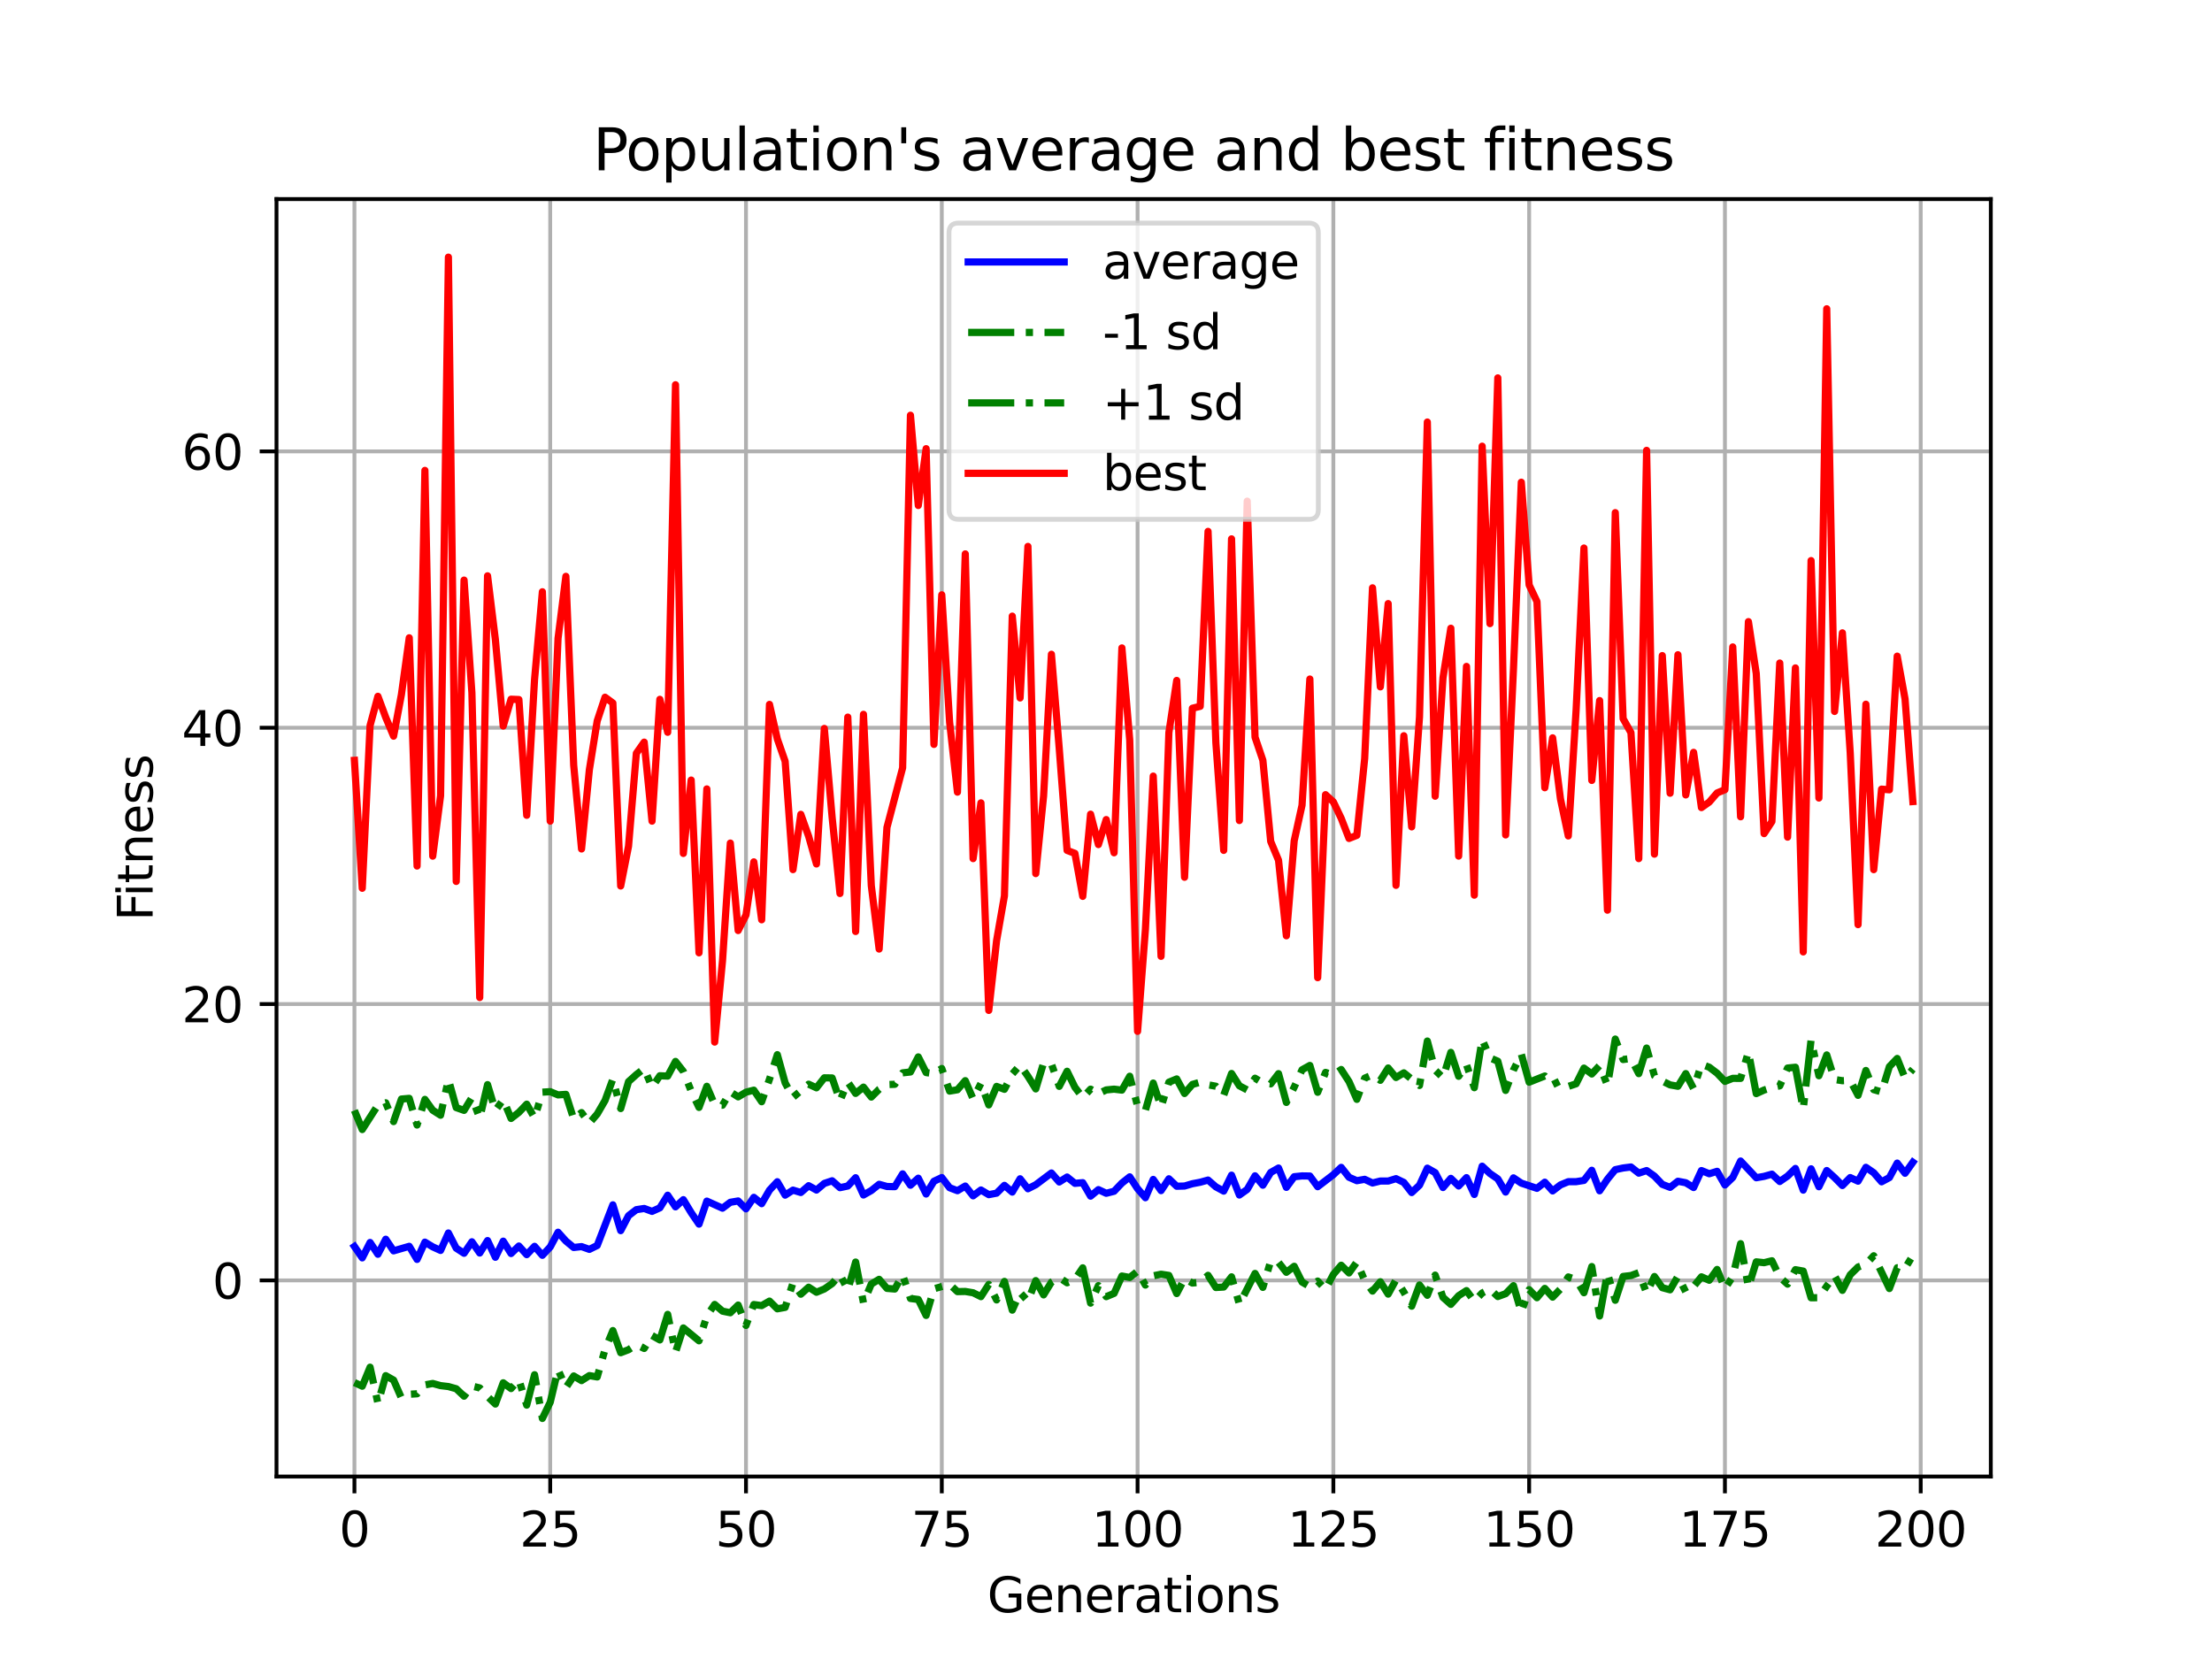 <?xml version="1.0" encoding="utf-8" standalone="no"?>
<!DOCTYPE svg PUBLIC "-//W3C//DTD SVG 1.1//EN"
  "http://www.w3.org/Graphics/SVG/1.1/DTD/svg11.dtd">
<svg xmlns:xlink="http://www.w3.org/1999/xlink" width="460.8pt" height="345.6pt" viewBox="0 0 460.8 345.6" xmlns="http://www.w3.org/2000/svg" version="1.1">
 <defs>
  <style type="text/css">*{stroke-linejoin: round; stroke-linecap: butt}</style>
 </defs>
 <g id="figure_1">
  <g id="patch_1">
   <path d="M 0 345.6 
L 460.8 345.6 
L 460.8 0 
L 0 0 
z
" style="fill: #ffffff"/>
  </g>
  <g id="axes_1">
   <g id="patch_2">
    <path d="M 57.6 307.584 
L 414.72 307.584 
L 414.72 41.472 
L 57.6 41.472 
z
" style="fill: #ffffff"/>
   </g>
   <g id="matplotlib.axis_1">
    <g id="xtick_1">
     <g id="line2d_1">
      <path d="M 73.833 307.584 
L 73.833 41.472 
" clip-path="url(#p4ee2f5a986)" style="fill: none; stroke: #b0b0b0; stroke-width: 0.8; stroke-linecap: square"/>
     </g>
     <g id="line2d_2">
      <defs>
       <path id="mbabb8d715d" d="M 0 0 
L 0 3.5 
" style="stroke: #000000; stroke-width: 0.8"/>
      </defs>
      <g>
       <use xlink:href="#mbabb8d715d" x="73.833" y="307.584" style="stroke: #000000; stroke-width: 0.8"/>
      </g>
     </g>
     <g id="text_1">
      <!-- 0 -->
      <g transform="translate(70.651 322.182)scale(0.1 -0.1)">
       <defs>
        <path id="DejaVuSans-30" d="M 2034 4250 
Q 1547 4250 1301 3770 
Q 1056 3291 1056 2328 
Q 1056 1369 1301 889 
Q 1547 409 2034 409 
Q 2525 409 2770 889 
Q 3016 1369 3016 2328 
Q 3016 3291 2770 3770 
Q 2525 4250 2034 4250 
z
M 2034 4750 
Q 2819 4750 3233 4129 
Q 3647 3509 3647 2328 
Q 3647 1150 3233 529 
Q 2819 -91 2034 -91 
Q 1250 -91 836 529 
Q 422 1150 422 2328 
Q 422 3509 836 4129 
Q 1250 4750 2034 4750 
z
" transform="scale(0.016)"/>
       </defs>
       <use xlink:href="#DejaVuSans-30"/>
      </g>
     </g>
    </g>
    <g id="xtick_2">
     <g id="line2d_3">
      <path d="M 114.618 307.584 
L 114.618 41.472 
" clip-path="url(#p4ee2f5a986)" style="fill: none; stroke: #b0b0b0; stroke-width: 0.8; stroke-linecap: square"/>
     </g>
     <g id="line2d_4">
      <g>
       <use xlink:href="#mbabb8d715d" x="114.618" y="307.584" style="stroke: #000000; stroke-width: 0.8"/>
      </g>
     </g>
     <g id="text_2">
      <!-- 25 -->
      <g transform="translate(108.256 322.182)scale(0.1 -0.1)">
       <defs>
        <path id="DejaVuSans-32" d="M 1228 531 
L 3431 531 
L 3431 0 
L 469 0 
L 469 531 
Q 828 903 1448 1529 
Q 2069 2156 2228 2338 
Q 2531 2678 2651 2914 
Q 2772 3150 2772 3378 
Q 2772 3750 2511 3984 
Q 2250 4219 1831 4219 
Q 1534 4219 1204 4116 
Q 875 4013 500 3803 
L 500 4441 
Q 881 4594 1212 4672 
Q 1544 4750 1819 4750 
Q 2544 4750 2975 4387 
Q 3406 4025 3406 3419 
Q 3406 3131 3298 2873 
Q 3191 2616 2906 2266 
Q 2828 2175 2409 1742 
Q 1991 1309 1228 531 
z
" transform="scale(0.016)"/>
        <path id="DejaVuSans-35" d="M 691 4666 
L 3169 4666 
L 3169 4134 
L 1269 4134 
L 1269 2991 
Q 1406 3038 1543 3061 
Q 1681 3084 1819 3084 
Q 2600 3084 3056 2656 
Q 3513 2228 3513 1497 
Q 3513 744 3044 326 
Q 2575 -91 1722 -91 
Q 1428 -91 1123 -41 
Q 819 9 494 109 
L 494 744 
Q 775 591 1075 516 
Q 1375 441 1709 441 
Q 2250 441 2565 725 
Q 2881 1009 2881 1497 
Q 2881 1984 2565 2268 
Q 2250 2553 1709 2553 
Q 1456 2553 1204 2497 
Q 953 2441 691 2322 
L 691 4666 
z
" transform="scale(0.016)"/>
       </defs>
       <use xlink:href="#DejaVuSans-32"/>
       <use xlink:href="#DejaVuSans-35" x="63.623"/>
      </g>
     </g>
    </g>
    <g id="xtick_3">
     <g id="line2d_5">
      <path d="M 155.404 307.584 
L 155.404 41.472 
" clip-path="url(#p4ee2f5a986)" style="fill: none; stroke: #b0b0b0; stroke-width: 0.8; stroke-linecap: square"/>
     </g>
     <g id="line2d_6">
      <g>
       <use xlink:href="#mbabb8d715d" x="155.404" y="307.584" style="stroke: #000000; stroke-width: 0.8"/>
      </g>
     </g>
     <g id="text_3">
      <!-- 50 -->
      <g transform="translate(149.042 322.182)scale(0.1 -0.1)">
       <use xlink:href="#DejaVuSans-35"/>
       <use xlink:href="#DejaVuSans-30" x="63.623"/>
      </g>
     </g>
    </g>
    <g id="xtick_4">
     <g id="line2d_7">
      <path d="M 196.19 307.584 
L 196.19 41.472 
" clip-path="url(#p4ee2f5a986)" style="fill: none; stroke: #b0b0b0; stroke-width: 0.8; stroke-linecap: square"/>
     </g>
     <g id="line2d_8">
      <g>
       <use xlink:href="#mbabb8d715d" x="196.19" y="307.584" style="stroke: #000000; stroke-width: 0.8"/>
      </g>
     </g>
     <g id="text_4">
      <!-- 75 -->
      <g transform="translate(189.827 322.182)scale(0.1 -0.1)">
       <defs>
        <path id="DejaVuSans-37" d="M 525 4666 
L 3525 4666 
L 3525 4397 
L 1831 0 
L 1172 0 
L 2766 4134 
L 525 4134 
L 525 4666 
z
" transform="scale(0.016)"/>
       </defs>
       <use xlink:href="#DejaVuSans-37"/>
       <use xlink:href="#DejaVuSans-35" x="63.623"/>
      </g>
     </g>
    </g>
    <g id="xtick_5">
     <g id="line2d_9">
      <path d="M 236.976 307.584 
L 236.976 41.472 
" clip-path="url(#p4ee2f5a986)" style="fill: none; stroke: #b0b0b0; stroke-width: 0.8; stroke-linecap: square"/>
     </g>
     <g id="line2d_10">
      <g>
       <use xlink:href="#mbabb8d715d" x="236.976" y="307.584" style="stroke: #000000; stroke-width: 0.8"/>
      </g>
     </g>
     <g id="text_5">
      <!-- 100 -->
      <g transform="translate(227.432 322.182)scale(0.1 -0.1)">
       <defs>
        <path id="DejaVuSans-31" d="M 794 531 
L 1825 531 
L 1825 4091 
L 703 3866 
L 703 4441 
L 1819 4666 
L 2450 4666 
L 2450 531 
L 3481 531 
L 3481 0 
L 794 0 
L 794 531 
z
" transform="scale(0.016)"/>
       </defs>
       <use xlink:href="#DejaVuSans-31"/>
       <use xlink:href="#DejaVuSans-30" x="63.623"/>
       <use xlink:href="#DejaVuSans-30" x="127.246"/>
      </g>
     </g>
    </g>
    <g id="xtick_6">
     <g id="line2d_11">
      <path d="M 277.761 307.584 
L 277.761 41.472 
" clip-path="url(#p4ee2f5a986)" style="fill: none; stroke: #b0b0b0; stroke-width: 0.8; stroke-linecap: square"/>
     </g>
     <g id="line2d_12">
      <g>
       <use xlink:href="#mbabb8d715d" x="277.761" y="307.584" style="stroke: #000000; stroke-width: 0.8"/>
      </g>
     </g>
     <g id="text_6">
      <!-- 125 -->
      <g transform="translate(268.218 322.182)scale(0.1 -0.1)">
       <use xlink:href="#DejaVuSans-31"/>
       <use xlink:href="#DejaVuSans-32" x="63.623"/>
       <use xlink:href="#DejaVuSans-35" x="127.246"/>
      </g>
     </g>
    </g>
    <g id="xtick_7">
     <g id="line2d_13">
      <path d="M 318.547 307.584 
L 318.547 41.472 
" clip-path="url(#p4ee2f5a986)" style="fill: none; stroke: #b0b0b0; stroke-width: 0.8; stroke-linecap: square"/>
     </g>
     <g id="line2d_14">
      <g>
       <use xlink:href="#mbabb8d715d" x="318.547" y="307.584" style="stroke: #000000; stroke-width: 0.8"/>
      </g>
     </g>
     <g id="text_7">
      <!-- 150 -->
      <g transform="translate(309.003 322.182)scale(0.1 -0.1)">
       <use xlink:href="#DejaVuSans-31"/>
       <use xlink:href="#DejaVuSans-35" x="63.623"/>
       <use xlink:href="#DejaVuSans-30" x="127.246"/>
      </g>
     </g>
    </g>
    <g id="xtick_8">
     <g id="line2d_15">
      <path d="M 359.333 307.584 
L 359.333 41.472 
" clip-path="url(#p4ee2f5a986)" style="fill: none; stroke: #b0b0b0; stroke-width: 0.8; stroke-linecap: square"/>
     </g>
     <g id="line2d_16">
      <g>
       <use xlink:href="#mbabb8d715d" x="359.333" y="307.584" style="stroke: #000000; stroke-width: 0.8"/>
      </g>
     </g>
     <g id="text_8">
      <!-- 175 -->
      <g transform="translate(349.789 322.182)scale(0.1 -0.1)">
       <use xlink:href="#DejaVuSans-31"/>
       <use xlink:href="#DejaVuSans-37" x="63.623"/>
       <use xlink:href="#DejaVuSans-35" x="127.246"/>
      </g>
     </g>
    </g>
    <g id="xtick_9">
     <g id="line2d_17">
      <path d="M 400.119 307.584 
L 400.119 41.472 
" clip-path="url(#p4ee2f5a986)" style="fill: none; stroke: #b0b0b0; stroke-width: 0.8; stroke-linecap: square"/>
     </g>
     <g id="line2d_18">
      <g>
       <use xlink:href="#mbabb8d715d" x="400.119" y="307.584" style="stroke: #000000; stroke-width: 0.8"/>
      </g>
     </g>
     <g id="text_9">
      <!-- 200 -->
      <g transform="translate(390.575 322.182)scale(0.1 -0.1)">
       <use xlink:href="#DejaVuSans-32"/>
       <use xlink:href="#DejaVuSans-30" x="63.623"/>
       <use xlink:href="#DejaVuSans-30" x="127.246"/>
      </g>
     </g>
    </g>
    <g id="text_10">
     <!-- Generations -->
     <g transform="translate(205.662 335.861)scale(0.1 -0.1)">
      <defs>
       <path id="DejaVuSans-47" d="M 3809 666 
L 3809 1919 
L 2778 1919 
L 2778 2438 
L 4434 2438 
L 4434 434 
Q 4069 175 3628 42 
Q 3188 -91 2688 -91 
Q 1594 -91 976 548 
Q 359 1188 359 2328 
Q 359 3472 976 4111 
Q 1594 4750 2688 4750 
Q 3144 4750 3555 4637 
Q 3966 4525 4313 4306 
L 4313 3634 
Q 3963 3931 3569 4081 
Q 3175 4231 2741 4231 
Q 1884 4231 1454 3753 
Q 1025 3275 1025 2328 
Q 1025 1384 1454 906 
Q 1884 428 2741 428 
Q 3075 428 3337 486 
Q 3600 544 3809 666 
z
" transform="scale(0.016)"/>
       <path id="DejaVuSans-65" d="M 3597 1894 
L 3597 1613 
L 953 1613 
Q 991 1019 1311 708 
Q 1631 397 2203 397 
Q 2534 397 2845 478 
Q 3156 559 3463 722 
L 3463 178 
Q 3153 47 2828 -22 
Q 2503 -91 2169 -91 
Q 1331 -91 842 396 
Q 353 884 353 1716 
Q 353 2575 817 3079 
Q 1281 3584 2069 3584 
Q 2775 3584 3186 3129 
Q 3597 2675 3597 1894 
z
M 3022 2063 
Q 3016 2534 2758 2815 
Q 2500 3097 2075 3097 
Q 1594 3097 1305 2825 
Q 1016 2553 972 2059 
L 3022 2063 
z
" transform="scale(0.016)"/>
       <path id="DejaVuSans-6e" d="M 3513 2113 
L 3513 0 
L 2938 0 
L 2938 2094 
Q 2938 2591 2744 2837 
Q 2550 3084 2163 3084 
Q 1697 3084 1428 2787 
Q 1159 2491 1159 1978 
L 1159 0 
L 581 0 
L 581 3500 
L 1159 3500 
L 1159 2956 
Q 1366 3272 1645 3428 
Q 1925 3584 2291 3584 
Q 2894 3584 3203 3211 
Q 3513 2838 3513 2113 
z
" transform="scale(0.016)"/>
       <path id="DejaVuSans-72" d="M 2631 2963 
Q 2534 3019 2420 3045 
Q 2306 3072 2169 3072 
Q 1681 3072 1420 2755 
Q 1159 2438 1159 1844 
L 1159 0 
L 581 0 
L 581 3500 
L 1159 3500 
L 1159 2956 
Q 1341 3275 1631 3429 
Q 1922 3584 2338 3584 
Q 2397 3584 2469 3576 
Q 2541 3569 2628 3553 
L 2631 2963 
z
" transform="scale(0.016)"/>
       <path id="DejaVuSans-61" d="M 2194 1759 
Q 1497 1759 1228 1600 
Q 959 1441 959 1056 
Q 959 750 1161 570 
Q 1363 391 1709 391 
Q 2188 391 2477 730 
Q 2766 1069 2766 1631 
L 2766 1759 
L 2194 1759 
z
M 3341 1997 
L 3341 0 
L 2766 0 
L 2766 531 
Q 2569 213 2275 61 
Q 1981 -91 1556 -91 
Q 1019 -91 701 211 
Q 384 513 384 1019 
Q 384 1609 779 1909 
Q 1175 2209 1959 2209 
L 2766 2209 
L 2766 2266 
Q 2766 2663 2505 2880 
Q 2244 3097 1772 3097 
Q 1472 3097 1187 3025 
Q 903 2953 641 2809 
L 641 3341 
Q 956 3463 1253 3523 
Q 1550 3584 1831 3584 
Q 2591 3584 2966 3190 
Q 3341 2797 3341 1997 
z
" transform="scale(0.016)"/>
       <path id="DejaVuSans-74" d="M 1172 4494 
L 1172 3500 
L 2356 3500 
L 2356 3053 
L 1172 3053 
L 1172 1153 
Q 1172 725 1289 603 
Q 1406 481 1766 481 
L 2356 481 
L 2356 0 
L 1766 0 
Q 1100 0 847 248 
Q 594 497 594 1153 
L 594 3053 
L 172 3053 
L 172 3500 
L 594 3500 
L 594 4494 
L 1172 4494 
z
" transform="scale(0.016)"/>
       <path id="DejaVuSans-69" d="M 603 3500 
L 1178 3500 
L 1178 0 
L 603 0 
L 603 3500 
z
M 603 4863 
L 1178 4863 
L 1178 4134 
L 603 4134 
L 603 4863 
z
" transform="scale(0.016)"/>
       <path id="DejaVuSans-6f" d="M 1959 3097 
Q 1497 3097 1228 2736 
Q 959 2375 959 1747 
Q 959 1119 1226 758 
Q 1494 397 1959 397 
Q 2419 397 2687 759 
Q 2956 1122 2956 1747 
Q 2956 2369 2687 2733 
Q 2419 3097 1959 3097 
z
M 1959 3584 
Q 2709 3584 3137 3096 
Q 3566 2609 3566 1747 
Q 3566 888 3137 398 
Q 2709 -91 1959 -91 
Q 1206 -91 779 398 
Q 353 888 353 1747 
Q 353 2609 779 3096 
Q 1206 3584 1959 3584 
z
" transform="scale(0.016)"/>
       <path id="DejaVuSans-73" d="M 2834 3397 
L 2834 2853 
Q 2591 2978 2328 3040 
Q 2066 3103 1784 3103 
Q 1356 3103 1142 2972 
Q 928 2841 928 2578 
Q 928 2378 1081 2264 
Q 1234 2150 1697 2047 
L 1894 2003 
Q 2506 1872 2764 1633 
Q 3022 1394 3022 966 
Q 3022 478 2636 193 
Q 2250 -91 1575 -91 
Q 1294 -91 989 -36 
Q 684 19 347 128 
L 347 722 
Q 666 556 975 473 
Q 1284 391 1588 391 
Q 1994 391 2212 530 
Q 2431 669 2431 922 
Q 2431 1156 2273 1281 
Q 2116 1406 1581 1522 
L 1381 1569 
Q 847 1681 609 1914 
Q 372 2147 372 2553 
Q 372 3047 722 3315 
Q 1072 3584 1716 3584 
Q 2034 3584 2315 3537 
Q 2597 3491 2834 3397 
z
" transform="scale(0.016)"/>
      </defs>
      <use xlink:href="#DejaVuSans-47"/>
      <use xlink:href="#DejaVuSans-65" x="77.49"/>
      <use xlink:href="#DejaVuSans-6e" x="139.014"/>
      <use xlink:href="#DejaVuSans-65" x="202.393"/>
      <use xlink:href="#DejaVuSans-72" x="263.916"/>
      <use xlink:href="#DejaVuSans-61" x="305.029"/>
      <use xlink:href="#DejaVuSans-74" x="366.309"/>
      <use xlink:href="#DejaVuSans-69" x="405.518"/>
      <use xlink:href="#DejaVuSans-6f" x="433.301"/>
      <use xlink:href="#DejaVuSans-6e" x="494.482"/>
      <use xlink:href="#DejaVuSans-73" x="557.861"/>
     </g>
    </g>
   </g>
   <g id="matplotlib.axis_2">
    <g id="ytick_1">
     <g id="line2d_19">
      <path d="M 57.6 266.726 
L 414.72 266.726 
" clip-path="url(#p4ee2f5a986)" style="fill: none; stroke: #b0b0b0; stroke-width: 0.8; stroke-linecap: square"/>
     </g>
     <g id="line2d_20">
      <defs>
       <path id="m784b44cdf5" d="M 0 0 
L -3.5 0 
" style="stroke: #000000; stroke-width: 0.8"/>
      </defs>
      <g>
       <use xlink:href="#m784b44cdf5" x="57.6" y="266.726" style="stroke: #000000; stroke-width: 0.8"/>
      </g>
     </g>
     <g id="text_11">
      <!-- 0 -->
      <g transform="translate(44.237 270.525)scale(0.1 -0.1)">
       <use xlink:href="#DejaVuSans-30"/>
      </g>
     </g>
    </g>
    <g id="ytick_2">
     <g id="line2d_21">
      <path d="M 57.6 209.164 
L 414.72 209.164 
" clip-path="url(#p4ee2f5a986)" style="fill: none; stroke: #b0b0b0; stroke-width: 0.8; stroke-linecap: square"/>
     </g>
     <g id="line2d_22">
      <g>
       <use xlink:href="#m784b44cdf5" x="57.6" y="209.164" style="stroke: #000000; stroke-width: 0.8"/>
      </g>
     </g>
     <g id="text_12">
      <!-- 20 -->
      <g transform="translate(37.875 212.963)scale(0.1 -0.1)">
       <use xlink:href="#DejaVuSans-32"/>
       <use xlink:href="#DejaVuSans-30" x="63.623"/>
      </g>
     </g>
    </g>
    <g id="ytick_3">
     <g id="line2d_23">
      <path d="M 57.6 151.601 
L 414.72 151.601 
" clip-path="url(#p4ee2f5a986)" style="fill: none; stroke: #b0b0b0; stroke-width: 0.8; stroke-linecap: square"/>
     </g>
     <g id="line2d_24">
      <g>
       <use xlink:href="#m784b44cdf5" x="57.6" y="151.601" style="stroke: #000000; stroke-width: 0.8"/>
      </g>
     </g>
     <g id="text_13">
      <!-- 40 -->
      <g transform="translate(37.875 155.4)scale(0.1 -0.1)">
       <defs>
        <path id="DejaVuSans-34" d="M 2419 4116 
L 825 1625 
L 2419 1625 
L 2419 4116 
z
M 2253 4666 
L 3047 4666 
L 3047 1625 
L 3713 1625 
L 3713 1100 
L 3047 1100 
L 3047 0 
L 2419 0 
L 2419 1100 
L 313 1100 
L 313 1709 
L 2253 4666 
z
" transform="scale(0.016)"/>
       </defs>
       <use xlink:href="#DejaVuSans-34"/>
       <use xlink:href="#DejaVuSans-30" x="63.623"/>
      </g>
     </g>
    </g>
    <g id="ytick_4">
     <g id="line2d_25">
      <path d="M 57.6 94.038 
L 414.72 94.038 
" clip-path="url(#p4ee2f5a986)" style="fill: none; stroke: #b0b0b0; stroke-width: 0.8; stroke-linecap: square"/>
     </g>
     <g id="line2d_26">
      <g>
       <use xlink:href="#m784b44cdf5" x="57.6" y="94.038" style="stroke: #000000; stroke-width: 0.8"/>
      </g>
     </g>
     <g id="text_14">
      <!-- 60 -->
      <g transform="translate(37.875 97.837)scale(0.1 -0.1)">
       <defs>
        <path id="DejaVuSans-36" d="M 2113 2584 
Q 1688 2584 1439 2293 
Q 1191 2003 1191 1497 
Q 1191 994 1439 701 
Q 1688 409 2113 409 
Q 2538 409 2786 701 
Q 3034 994 3034 1497 
Q 3034 2003 2786 2293 
Q 2538 2584 2113 2584 
z
M 3366 4563 
L 3366 3988 
Q 3128 4100 2886 4159 
Q 2644 4219 2406 4219 
Q 1781 4219 1451 3797 
Q 1122 3375 1075 2522 
Q 1259 2794 1537 2939 
Q 1816 3084 2150 3084 
Q 2853 3084 3261 2657 
Q 3669 2231 3669 1497 
Q 3669 778 3244 343 
Q 2819 -91 2113 -91 
Q 1303 -91 875 529 
Q 447 1150 447 2328 
Q 447 3434 972 4092 
Q 1497 4750 2381 4750 
Q 2619 4750 2861 4703 
Q 3103 4656 3366 4563 
z
" transform="scale(0.016)"/>
       </defs>
       <use xlink:href="#DejaVuSans-36"/>
       <use xlink:href="#DejaVuSans-30" x="63.623"/>
      </g>
     </g>
    </g>
    <g id="text_15">
     <!-- Fitness -->
     <g transform="translate(31.795 191.845)rotate(-90)scale(0.1 -0.1)">
      <defs>
       <path id="DejaVuSans-46" d="M 628 4666 
L 3309 4666 
L 3309 4134 
L 1259 4134 
L 1259 2759 
L 3109 2759 
L 3109 2228 
L 1259 2228 
L 1259 0 
L 628 0 
L 628 4666 
z
" transform="scale(0.016)"/>
      </defs>
      <use xlink:href="#DejaVuSans-46"/>
      <use xlink:href="#DejaVuSans-69" x="50.27"/>
      <use xlink:href="#DejaVuSans-74" x="78.053"/>
      <use xlink:href="#DejaVuSans-6e" x="117.262"/>
      <use xlink:href="#DejaVuSans-65" x="180.641"/>
      <use xlink:href="#DejaVuSans-73" x="242.164"/>
      <use xlink:href="#DejaVuSans-73" x="294.264"/>
     </g>
    </g>
   </g>
   <g id="line2d_27">
    <path d="M 73.833 259.666 
L 75.464 262.038 
L 77.096 258.832 
L 78.727 261.283 
L 80.358 258.153 
L 81.99 260.572 
L 85.253 259.63 
L 86.884 262.357 
L 88.516 258.762 
L 90.147 259.743 
L 91.778 260.487 
L 93.41 256.852 
L 95.041 260.019 
L 96.673 261.08 
L 98.304 258.687 
L 99.936 261.027 
L 101.567 258.437 
L 103.198 261.912 
L 104.83 258.557 
L 106.461 261.13 
L 108.093 259.568 
L 109.724 261.365 
L 111.356 259.634 
L 112.987 261.502 
L 114.618 259.768 
L 116.25 256.699 
L 117.881 258.525 
L 119.513 259.875 
L 121.144 259.69 
L 122.776 260.267 
L 124.407 259.46 
L 127.67 250.991 
L 129.301 256.363 
L 130.933 253.25 
L 132.564 251.995 
L 134.196 251.746 
L 135.827 252.351 
L 137.458 251.616 
L 139.09 248.988 
L 140.721 251.406 
L 142.353 249.914 
L 143.984 252.615 
L 145.616 255.006 
L 147.247 250.214 
L 150.51 251.686 
L 152.141 250.46 
L 153.773 250.18 
L 155.404 251.82 
L 157.036 249.429 
L 158.667 250.747 
L 160.299 247.928 
L 161.93 246.178 
L 163.561 248.969 
L 165.193 247.924 
L 166.824 248.42 
L 168.456 247.003 
L 170.087 247.908 
L 171.719 246.526 
L 173.35 245.977 
L 174.981 247.416 
L 176.613 247.066 
L 178.244 245.343 
L 179.876 248.938 
L 181.507 248.013 
L 183.139 246.711 
L 184.77 247.167 
L 186.401 247.206 
L 188.033 244.536 
L 189.664 246.905 
L 191.296 245.439 
L 192.927 248.732 
L 194.559 246.075 
L 196.19 245.306 
L 197.821 247.423 
L 199.453 248.041 
L 201.084 247.078 
L 202.716 249.115 
L 204.347 247.899 
L 205.979 248.869 
L 207.61 248.559 
L 209.241 246.933 
L 210.873 248.331 
L 212.504 245.563 
L 214.136 247.639 
L 215.767 246.808 
L 219.03 244.357 
L 220.661 246.227 
L 222.293 245.196 
L 223.924 246.512 
L 225.556 246.373 
L 227.187 249.178 
L 228.819 247.822 
L 230.45 248.583 
L 232.081 248.165 
L 233.713 246.455 
L 235.344 245.159 
L 236.976 247.623 
L 238.607 249.506 
L 240.239 245.7 
L 241.87 248.026 
L 243.501 245.565 
L 245.133 247.116 
L 246.764 247.072 
L 248.396 246.593 
L 250.027 246.282 
L 251.659 245.827 
L 253.29 247.245 
L 254.921 248.129 
L 256.553 244.808 
L 258.184 248.944 
L 259.816 247.781 
L 261.447 244.945 
L 263.079 246.899 
L 264.71 244.248 
L 266.341 243.321 
L 267.973 247.351 
L 269.604 245.131 
L 271.236 244.964 
L 272.867 244.989 
L 274.499 247.208 
L 277.761 244.711 
L 279.393 243.183 
L 281.024 245.246 
L 282.656 245.959 
L 284.287 245.673 
L 285.919 246.435 
L 287.55 246.031 
L 289.181 246.034 
L 290.813 245.535 
L 292.444 246.323 
L 294.076 248.429 
L 295.707 246.9 
L 297.339 243.349 
L 298.97 244.282 
L 300.601 247.384 
L 302.233 245.479 
L 303.864 247.06 
L 305.496 245.322 
L 307.127 248.828 
L 308.759 242.938 
L 310.39 244.465 
L 312.021 245.582 
L 313.653 248.327 
L 315.284 245.37 
L 316.916 246.468 
L 320.179 247.552 
L 321.81 246.272 
L 323.441 248.09 
L 325.073 246.841 
L 326.704 246.165 
L 328.336 246.163 
L 329.967 245.902 
L 331.599 243.79 
L 333.23 248.06 
L 334.862 245.652 
L 336.493 243.661 
L 338.124 243.314 
L 339.756 243.106 
L 341.387 244.389 
L 343.019 243.846 
L 344.65 245.011 
L 346.282 246.724 
L 347.913 247.346 
L 349.544 246.078 
L 351.176 246.387 
L 352.807 247.386 
L 354.439 243.848 
L 356.07 244.512 
L 357.702 244.008 
L 359.333 246.855 
L 360.964 245.282 
L 362.596 241.865 
L 365.859 245.344 
L 367.49 245.056 
L 369.122 244.597 
L 370.753 246.13 
L 372.384 245 
L 374.016 243.411 
L 375.647 247.922 
L 377.279 243.487 
L 378.91 247.216 
L 380.542 243.844 
L 382.173 245.312 
L 383.804 246.967 
L 385.436 245.309 
L 387.067 246.061 
L 388.699 243.175 
L 390.33 244.299 
L 391.962 246.189 
L 393.593 245.313 
L 395.224 242.296 
L 396.856 244.415 
L 398.487 242.117 
L 398.487 242.117 
" clip-path="url(#p4ee2f5a986)" style="fill: none; stroke: #0000ff; stroke-width: 1.5; stroke-linecap: square"/>
   </g>
   <g id="line2d_28">
    <path d="M 73.833 288.009 
L 75.464 288.775 
L 77.096 284.812 
L 78.727 292.351 
L 80.358 286.573 
L 81.99 287.498 
L 83.621 291.217 
L 85.253 290.451 
L 86.884 290.351 
L 88.516 288.501 
L 90.147 288.202 
L 91.778 288.651 
L 93.41 288.844 
L 95.041 289.302 
L 96.673 290.851 
L 98.304 288.736 
L 99.936 289.129 
L 101.567 290.927 
L 103.198 292.488 
L 104.83 288.061 
L 106.461 289.264 
L 108.093 287.412 
L 109.724 292.71 
L 111.356 286.379 
L 112.987 295.488 
L 114.618 292.12 
L 116.25 285.31 
L 117.881 289.077 
L 119.513 286.638 
L 121.144 287.608 
L 122.776 286.559 
L 124.407 286.845 
L 126.038 281.121 
L 127.67 277.181 
L 129.301 281.794 
L 130.933 281.173 
L 132.564 280.135 
L 134.196 280.907 
L 135.827 278.21 
L 137.458 279.133 
L 139.09 273.807 
L 140.721 281.699 
L 142.353 276.635 
L 145.616 279.315 
L 147.247 274.134 
L 148.879 271.736 
L 150.51 273.136 
L 152.141 273.469 
L 153.773 271.863 
L 155.404 276.116 
L 157.036 271.758 
L 158.667 271.983 
L 160.299 271.042 
L 161.93 272.649 
L 163.561 272.355 
L 165.193 267.252 
L 166.824 269.606 
L 168.456 268.147 
L 170.087 269.201 
L 171.719 268.522 
L 173.35 267.397 
L 174.981 265.522 
L 176.613 268.716 
L 178.244 262.906 
L 179.876 271.41 
L 181.507 267.485 
L 183.139 266.505 
L 184.77 268.394 
L 186.401 268.529 
L 188.033 265.579 
L 189.664 270.497 
L 191.296 270.706 
L 192.927 274.029 
L 194.559 268.477 
L 197.821 267.549 
L 199.453 269.068 
L 201.084 269.035 
L 202.716 269.307 
L 204.347 270.114 
L 205.979 267.567 
L 207.61 270.8 
L 209.241 266.942 
L 210.873 272.926 
L 212.504 269.249 
L 214.136 271.067 
L 215.767 266.775 
L 217.399 269.748 
L 219.03 267.091 
L 220.661 266.147 
L 222.293 267.228 
L 223.924 266.532 
L 225.556 264.111 
L 227.187 271.465 
L 228.819 267.819 
L 230.45 270.115 
L 232.081 269.44 
L 233.713 265.818 
L 235.344 266.119 
L 236.976 264.82 
L 238.607 267.703 
L 240.239 265.779 
L 241.87 265.443 
L 243.501 265.69 
L 245.133 269.471 
L 246.764 266.346 
L 248.396 267.279 
L 250.027 267.124 
L 251.659 265.673 
L 253.29 268.21 
L 254.921 268.115 
L 256.553 265.988 
L 258.184 271.698 
L 261.447 265.278 
L 263.079 268.187 
L 264.71 262.702 
L 266.341 262.981 
L 267.973 265.045 
L 269.604 263.789 
L 271.236 267.069 
L 272.867 268.027 
L 274.499 266.873 
L 276.13 268.627 
L 277.761 265.476 
L 279.393 263.57 
L 281.024 265.179 
L 282.656 262.9 
L 284.287 266.744 
L 285.919 268.956 
L 287.55 267.011 
L 289.181 269.588 
L 290.813 266.607 
L 292.444 269.152 
L 294.076 272.101 
L 295.707 267.678 
L 297.339 269.832 
L 298.97 265.628 
L 300.601 270.267 
L 302.233 271.726 
L 303.864 269.911 
L 305.496 268.855 
L 307.127 271.067 
L 308.759 269.358 
L 310.39 268.555 
L 312.021 270.093 
L 313.653 269.5 
L 315.284 267.828 
L 316.916 273.347 
L 318.547 268.656 
L 320.179 270.34 
L 321.81 268.397 
L 323.441 270.219 
L 325.073 268.527 
L 326.704 266.008 
L 328.336 266.553 
L 329.967 269.298 
L 331.599 263.849 
L 333.23 274.148 
L 334.862 265.202 
L 336.493 270.868 
L 338.124 265.908 
L 339.756 265.718 
L 341.387 265.119 
L 343.019 269.366 
L 344.65 265.921 
L 346.282 268.25 
L 347.913 268.688 
L 349.544 265.866 
L 351.176 269.127 
L 352.807 267.984 
L 354.439 265.985 
L 356.07 266.702 
L 357.702 264.452 
L 359.333 268.438 
L 360.964 265.928 
L 362.596 259.079 
L 364.227 268.149 
L 365.859 262.864 
L 367.49 263.038 
L 369.122 262.642 
L 370.753 266.057 
L 372.384 267.507 
L 374.016 264.495 
L 375.647 264.793 
L 377.279 270.348 
L 378.91 270.335 
L 380.542 267.928 
L 382.173 265.744 
L 383.804 268.806 
L 385.436 265.558 
L 387.067 263.942 
L 388.699 263.353 
L 390.33 261.6 
L 393.593 268.428 
L 395.224 264.095 
L 396.856 264.211 
L 398.487 261.52 
L 398.487 261.52 
" clip-path="url(#p4ee2f5a986)" style="fill: none; stroke-dasharray: 9.6,2.4,1.5,2.4; stroke-dashoffset: 0; stroke: #008000; stroke-width: 1.5"/>
   </g>
   <g id="line2d_29">
    <path d="M 73.833 231.322 
L 75.464 235.301 
L 78.727 230.215 
L 80.358 229.733 
L 81.99 233.646 
L 83.621 228.952 
L 85.253 228.808 
L 86.884 234.364 
L 88.516 229.024 
L 90.147 231.283 
L 91.778 232.323 
L 93.41 224.86 
L 95.041 230.736 
L 96.673 231.31 
L 98.304 228.638 
L 99.936 232.924 
L 101.567 225.946 
L 103.198 231.336 
L 104.83 229.053 
L 106.461 232.997 
L 108.093 231.724 
L 109.724 230.02 
L 111.356 232.89 
L 112.987 227.517 
L 114.618 227.416 
L 116.25 228.087 
L 117.881 227.974 
L 119.513 233.112 
L 121.144 231.773 
L 122.776 233.974 
L 124.407 232.075 
L 126.038 229.256 
L 127.67 224.8 
L 129.301 230.933 
L 130.933 225.326 
L 132.564 223.855 
L 134.196 222.585 
L 135.827 226.492 
L 137.458 224.099 
L 139.09 224.169 
L 140.721 221.114 
L 142.353 223.194 
L 143.984 227.286 
L 145.616 230.696 
L 147.247 226.295 
L 148.879 230.123 
L 150.51 230.236 
L 152.141 227.451 
L 153.773 228.496 
L 155.404 227.525 
L 157.036 227.1 
L 158.667 229.512 
L 160.299 224.814 
L 161.93 219.707 
L 163.561 225.582 
L 165.193 228.597 
L 168.456 225.858 
L 170.087 226.615 
L 171.719 224.53 
L 173.35 224.556 
L 174.981 229.31 
L 176.613 225.417 
L 178.244 227.779 
L 179.876 226.467 
L 181.507 228.541 
L 183.139 226.916 
L 184.77 225.939 
L 186.401 225.882 
L 188.033 223.494 
L 189.664 223.313 
L 191.296 220.173 
L 192.927 223.435 
L 194.559 223.673 
L 196.19 222.588 
L 197.821 227.297 
L 199.453 227.015 
L 201.084 225.121 
L 202.716 228.923 
L 204.347 225.685 
L 205.979 230.171 
L 207.61 226.317 
L 209.241 226.924 
L 210.873 223.737 
L 212.504 221.876 
L 214.136 224.211 
L 215.767 226.841 
L 217.399 221.429 
L 219.03 221.622 
L 220.661 226.307 
L 222.293 223.165 
L 223.924 226.493 
L 225.556 228.636 
L 227.187 226.89 
L 228.819 227.824 
L 230.45 227.051 
L 232.081 226.89 
L 233.713 227.091 
L 235.344 224.199 
L 236.976 230.426 
L 238.607 231.309 
L 240.239 225.621 
L 241.87 230.609 
L 243.501 225.441 
L 245.133 224.761 
L 246.764 227.797 
L 248.396 225.907 
L 250.027 225.44 
L 251.659 225.982 
L 253.29 226.28 
L 254.921 228.144 
L 256.553 223.627 
L 258.184 226.19 
L 259.816 227.051 
L 261.447 224.612 
L 263.079 225.612 
L 264.71 225.795 
L 266.341 223.661 
L 267.973 229.656 
L 269.604 226.473 
L 271.236 222.858 
L 272.867 221.95 
L 274.499 227.543 
L 276.13 223.401 
L 277.761 223.946 
L 279.393 222.796 
L 281.024 225.313 
L 282.656 229.017 
L 284.287 224.601 
L 285.919 223.915 
L 287.55 225.05 
L 289.181 222.48 
L 290.813 224.464 
L 292.444 223.494 
L 295.707 226.122 
L 297.339 216.867 
L 298.97 222.936 
L 300.601 224.5 
L 302.233 219.232 
L 303.864 224.21 
L 305.496 221.789 
L 307.127 226.589 
L 308.759 216.518 
L 310.39 220.374 
L 312.021 221.072 
L 313.653 227.154 
L 315.284 222.911 
L 316.916 219.59 
L 318.547 225.441 
L 321.81 224.148 
L 323.441 225.961 
L 325.073 225.154 
L 326.704 226.321 
L 328.336 225.773 
L 329.967 222.506 
L 331.599 223.731 
L 333.23 221.972 
L 334.862 226.102 
L 336.493 216.454 
L 338.124 220.719 
L 339.756 220.493 
L 341.387 223.659 
L 343.019 218.327 
L 344.65 224.1 
L 346.282 225.198 
L 347.913 226.003 
L 349.544 226.289 
L 351.176 223.648 
L 352.807 226.788 
L 354.439 221.711 
L 356.07 222.322 
L 357.702 223.564 
L 359.333 225.273 
L 360.964 224.636 
L 362.596 224.652 
L 364.227 219.142 
L 365.859 227.823 
L 367.49 227.075 
L 369.122 226.553 
L 370.753 226.203 
L 372.384 222.493 
L 374.016 222.327 
L 375.647 231.051 
L 377.279 216.627 
L 378.91 224.097 
L 380.542 219.76 
L 382.173 224.88 
L 383.804 225.128 
L 385.436 225.06 
L 387.067 228.181 
L 388.699 222.998 
L 390.33 226.998 
L 391.962 227.465 
L 393.593 222.198 
L 395.224 220.497 
L 396.856 224.619 
L 398.487 222.713 
L 398.487 222.713 
" clip-path="url(#p4ee2f5a986)" style="fill: none; stroke-dasharray: 9.6,2.4,1.5,2.4; stroke-dashoffset: 0; stroke: #008000; stroke-width: 1.5"/>
   </g>
   <g id="line2d_30">
    <path d="M 73.833 158.395 
L 75.464 185.043 
L 77.096 151.124 
L 78.727 145.054 
L 80.358 149.457 
L 81.99 153.354 
L 83.621 144.687 
L 85.253 132.867 
L 86.884 180.41 
L 88.516 97.993 
L 90.147 178.348 
L 91.778 165.764 
L 93.41 53.568 
L 95.041 183.617 
L 96.673 120.847 
L 98.304 144.3 
L 99.936 207.801 
L 101.567 119.957 
L 103.198 133.262 
L 104.83 151.249 
L 106.461 145.659 
L 108.093 145.728 
L 109.724 169.84 
L 111.356 141.547 
L 112.987 123.276 
L 114.618 171.051 
L 116.25 132.978 
L 117.881 120.064 
L 119.513 159.421 
L 121.144 176.855 
L 122.776 160.345 
L 124.407 150.183 
L 126.038 145.246 
L 127.67 146.45 
L 129.301 184.567 
L 130.933 176.288 
L 132.564 156.924 
L 134.196 154.601 
L 135.827 171.058 
L 137.458 145.686 
L 139.09 152.548 
L 140.721 80.152 
L 142.353 177.785 
L 143.984 162.502 
L 145.616 198.49 
L 147.247 164.35 
L 148.879 217.087 
L 150.51 200.171 
L 152.141 175.629 
L 153.773 193.846 
L 155.404 190.61 
L 157.036 179.544 
L 158.667 191.609 
L 160.299 146.739 
L 161.93 153.941 
L 163.561 158.6 
L 165.193 181.158 
L 166.824 169.645 
L 168.456 174.222 
L 170.087 179.979 
L 171.719 151.751 
L 173.35 170.308 
L 174.981 186.133 
L 176.613 149.388 
L 178.244 194.046 
L 179.876 148.811 
L 181.507 184.484 
L 183.139 197.703 
L 184.77 172.37 
L 188.033 159.955 
L 189.664 86.502 
L 191.296 105.302 
L 192.927 93.466 
L 194.559 155.071 
L 196.19 123.912 
L 197.821 150.435 
L 199.453 165.016 
L 201.084 115.388 
L 202.716 178.864 
L 204.347 167.254 
L 205.979 210.485 
L 207.61 195.936 
L 209.241 186.625 
L 210.873 128.353 
L 212.504 145.391 
L 214.136 113.83 
L 215.767 181.984 
L 217.399 165.819 
L 219.03 136.299 
L 220.661 155.949 
L 222.293 177.153 
L 223.924 177.774 
L 225.556 186.728 
L 227.187 169.61 
L 228.819 175.938 
L 230.45 170.733 
L 232.081 177.648 
L 233.713 134.975 
L 235.344 154.181 
L 236.976 214.846 
L 238.607 193.658 
L 240.239 161.676 
L 241.87 199.218 
L 243.501 152.602 
L 245.133 141.747 
L 246.764 182.749 
L 248.396 147.542 
L 250.027 147.141 
L 251.659 110.7 
L 253.29 154.756 
L 254.921 177.148 
L 256.553 112.259 
L 258.184 170.928 
L 259.816 104.4 
L 261.447 153.564 
L 263.079 158.385 
L 264.71 175.284 
L 266.341 179.207 
L 267.973 194.942 
L 269.604 175.154 
L 271.236 167.749 
L 272.867 141.458 
L 274.499 203.668 
L 276.13 165.546 
L 277.761 167.044 
L 279.393 170.463 
L 281.024 174.665 
L 282.656 174.012 
L 284.287 158.01 
L 285.919 122.459 
L 287.55 143.085 
L 289.181 125.742 
L 290.813 184.431 
L 292.444 153.269 
L 294.076 172.252 
L 295.707 149.346 
L 297.339 87.918 
L 298.97 165.867 
L 300.601 141.197 
L 302.233 130.876 
L 303.864 178.339 
L 305.496 138.827 
L 307.127 186.477 
L 308.759 92.949 
L 310.39 129.91 
L 312.021 78.723 
L 313.653 173.933 
L 315.284 139.372 
L 316.916 100.456 
L 318.547 121.861 
L 320.179 125.32 
L 321.81 164.099 
L 323.441 153.706 
L 325.073 166.42 
L 326.704 174.141 
L 328.336 147.871 
L 329.967 114.166 
L 331.599 162.578 
L 333.23 145.94 
L 334.862 189.604 
L 336.493 106.795 
L 338.124 149.714 
L 339.756 152.618 
L 341.387 178.864 
L 343.019 93.821 
L 344.65 177.935 
L 346.282 136.573 
L 347.913 165.245 
L 349.544 136.393 
L 351.176 165.597 
L 352.807 156.731 
L 354.439 168.235 
L 356.07 167.082 
L 357.702 165.189 
L 359.333 164.512 
L 360.964 134.769 
L 362.596 170.148 
L 364.227 129.499 
L 365.859 140.309 
L 367.49 173.655 
L 369.122 171.135 
L 370.753 138.122 
L 372.384 174.387 
L 374.016 139.141 
L 375.647 198.3 
L 377.279 116.784 
L 378.91 166.24 
L 380.542 64.326 
L 382.173 148.204 
L 383.804 131.838 
L 385.436 156.853 
L 387.067 192.62 
L 388.699 146.702 
L 390.33 181.165 
L 391.962 164.392 
L 393.593 164.529 
L 395.224 136.689 
L 396.856 145.609 
L 398.487 166.981 
L 398.487 166.981 
" clip-path="url(#p4ee2f5a986)" style="fill: none; stroke: #ff0000; stroke-width: 1.5; stroke-linecap: square"/>
   </g>
   <g id="patch_3">
    <path d="M 57.6 307.584 
L 57.6 41.472 
" style="fill: none; stroke: #000000; stroke-width: 0.8; stroke-linejoin: miter; stroke-linecap: square"/>
   </g>
   <g id="patch_4">
    <path d="M 414.72 307.584 
L 414.72 41.472 
" style="fill: none; stroke: #000000; stroke-width: 0.8; stroke-linejoin: miter; stroke-linecap: square"/>
   </g>
   <g id="patch_5">
    <path d="M 57.6 307.584 
L 414.72 307.584 
" style="fill: none; stroke: #000000; stroke-width: 0.8; stroke-linejoin: miter; stroke-linecap: square"/>
   </g>
   <g id="patch_6">
    <path d="M 57.6 41.472 
L 414.72 41.472 
" style="fill: none; stroke: #000000; stroke-width: 0.8; stroke-linejoin: miter; stroke-linecap: square"/>
   </g>
   <g id="text_16">
    <!-- Population's average and best fitness -->
    <g transform="translate(123.53 35.472)scale(0.12 -0.12)">
     <defs>
      <path id="DejaVuSans-50" d="M 1259 4147 
L 1259 2394 
L 2053 2394 
Q 2494 2394 2734 2622 
Q 2975 2850 2975 3272 
Q 2975 3691 2734 3919 
Q 2494 4147 2053 4147 
L 1259 4147 
z
M 628 4666 
L 2053 4666 
Q 2838 4666 3239 4311 
Q 3641 3956 3641 3272 
Q 3641 2581 3239 2228 
Q 2838 1875 2053 1875 
L 1259 1875 
L 1259 0 
L 628 0 
L 628 4666 
z
" transform="scale(0.016)"/>
      <path id="DejaVuSans-70" d="M 1159 525 
L 1159 -1331 
L 581 -1331 
L 581 3500 
L 1159 3500 
L 1159 2969 
Q 1341 3281 1617 3432 
Q 1894 3584 2278 3584 
Q 2916 3584 3314 3078 
Q 3713 2572 3713 1747 
Q 3713 922 3314 415 
Q 2916 -91 2278 -91 
Q 1894 -91 1617 61 
Q 1341 213 1159 525 
z
M 3116 1747 
Q 3116 2381 2855 2742 
Q 2594 3103 2138 3103 
Q 1681 3103 1420 2742 
Q 1159 2381 1159 1747 
Q 1159 1113 1420 752 
Q 1681 391 2138 391 
Q 2594 391 2855 752 
Q 3116 1113 3116 1747 
z
" transform="scale(0.016)"/>
      <path id="DejaVuSans-75" d="M 544 1381 
L 544 3500 
L 1119 3500 
L 1119 1403 
Q 1119 906 1312 657 
Q 1506 409 1894 409 
Q 2359 409 2629 706 
Q 2900 1003 2900 1516 
L 2900 3500 
L 3475 3500 
L 3475 0 
L 2900 0 
L 2900 538 
Q 2691 219 2414 64 
Q 2138 -91 1772 -91 
Q 1169 -91 856 284 
Q 544 659 544 1381 
z
M 1991 3584 
L 1991 3584 
z
" transform="scale(0.016)"/>
      <path id="DejaVuSans-6c" d="M 603 4863 
L 1178 4863 
L 1178 0 
L 603 0 
L 603 4863 
z
" transform="scale(0.016)"/>
      <path id="DejaVuSans-27" d="M 1147 4666 
L 1147 2931 
L 616 2931 
L 616 4666 
L 1147 4666 
z
" transform="scale(0.016)"/>
      <path id="DejaVuSans-20" transform="scale(0.016)"/>
      <path id="DejaVuSans-76" d="M 191 3500 
L 800 3500 
L 1894 563 
L 2988 3500 
L 3597 3500 
L 2284 0 
L 1503 0 
L 191 3500 
z
" transform="scale(0.016)"/>
      <path id="DejaVuSans-67" d="M 2906 1791 
Q 2906 2416 2648 2759 
Q 2391 3103 1925 3103 
Q 1463 3103 1205 2759 
Q 947 2416 947 1791 
Q 947 1169 1205 825 
Q 1463 481 1925 481 
Q 2391 481 2648 825 
Q 2906 1169 2906 1791 
z
M 3481 434 
Q 3481 -459 3084 -895 
Q 2688 -1331 1869 -1331 
Q 1566 -1331 1297 -1286 
Q 1028 -1241 775 -1147 
L 775 -588 
Q 1028 -725 1275 -790 
Q 1522 -856 1778 -856 
Q 2344 -856 2625 -561 
Q 2906 -266 2906 331 
L 2906 616 
Q 2728 306 2450 153 
Q 2172 0 1784 0 
Q 1141 0 747 490 
Q 353 981 353 1791 
Q 353 2603 747 3093 
Q 1141 3584 1784 3584 
Q 2172 3584 2450 3431 
Q 2728 3278 2906 2969 
L 2906 3500 
L 3481 3500 
L 3481 434 
z
" transform="scale(0.016)"/>
      <path id="DejaVuSans-64" d="M 2906 2969 
L 2906 4863 
L 3481 4863 
L 3481 0 
L 2906 0 
L 2906 525 
Q 2725 213 2448 61 
Q 2172 -91 1784 -91 
Q 1150 -91 751 415 
Q 353 922 353 1747 
Q 353 2572 751 3078 
Q 1150 3584 1784 3584 
Q 2172 3584 2448 3432 
Q 2725 3281 2906 2969 
z
M 947 1747 
Q 947 1113 1208 752 
Q 1469 391 1925 391 
Q 2381 391 2643 752 
Q 2906 1113 2906 1747 
Q 2906 2381 2643 2742 
Q 2381 3103 1925 3103 
Q 1469 3103 1208 2742 
Q 947 2381 947 1747 
z
" transform="scale(0.016)"/>
      <path id="DejaVuSans-62" d="M 3116 1747 
Q 3116 2381 2855 2742 
Q 2594 3103 2138 3103 
Q 1681 3103 1420 2742 
Q 1159 2381 1159 1747 
Q 1159 1113 1420 752 
Q 1681 391 2138 391 
Q 2594 391 2855 752 
Q 3116 1113 3116 1747 
z
M 1159 2969 
Q 1341 3281 1617 3432 
Q 1894 3584 2278 3584 
Q 2916 3584 3314 3078 
Q 3713 2572 3713 1747 
Q 3713 922 3314 415 
Q 2916 -91 2278 -91 
Q 1894 -91 1617 61 
Q 1341 213 1159 525 
L 1159 0 
L 581 0 
L 581 4863 
L 1159 4863 
L 1159 2969 
z
" transform="scale(0.016)"/>
      <path id="DejaVuSans-66" d="M 2375 4863 
L 2375 4384 
L 1825 4384 
Q 1516 4384 1395 4259 
Q 1275 4134 1275 3809 
L 1275 3500 
L 2222 3500 
L 2222 3053 
L 1275 3053 
L 1275 0 
L 697 0 
L 697 3053 
L 147 3053 
L 147 3500 
L 697 3500 
L 697 3744 
Q 697 4328 969 4595 
Q 1241 4863 1831 4863 
L 2375 4863 
z
" transform="scale(0.016)"/>
     </defs>
     <use xlink:href="#DejaVuSans-50"/>
     <use xlink:href="#DejaVuSans-6f" x="56.678"/>
     <use xlink:href="#DejaVuSans-70" x="117.859"/>
     <use xlink:href="#DejaVuSans-75" x="181.336"/>
     <use xlink:href="#DejaVuSans-6c" x="244.715"/>
     <use xlink:href="#DejaVuSans-61" x="272.498"/>
     <use xlink:href="#DejaVuSans-74" x="333.777"/>
     <use xlink:href="#DejaVuSans-69" x="372.986"/>
     <use xlink:href="#DejaVuSans-6f" x="400.77"/>
     <use xlink:href="#DejaVuSans-6e" x="461.951"/>
     <use xlink:href="#DejaVuSans-27" x="525.33"/>
     <use xlink:href="#DejaVuSans-73" x="552.82"/>
     <use xlink:href="#DejaVuSans-20" x="604.92"/>
     <use xlink:href="#DejaVuSans-61" x="636.707"/>
     <use xlink:href="#DejaVuSans-76" x="697.986"/>
     <use xlink:href="#DejaVuSans-65" x="757.166"/>
     <use xlink:href="#DejaVuSans-72" x="818.689"/>
     <use xlink:href="#DejaVuSans-61" x="859.803"/>
     <use xlink:href="#DejaVuSans-67" x="921.082"/>
     <use xlink:href="#DejaVuSans-65" x="984.559"/>
     <use xlink:href="#DejaVuSans-20" x="1046.082"/>
     <use xlink:href="#DejaVuSans-61" x="1077.869"/>
     <use xlink:href="#DejaVuSans-6e" x="1139.148"/>
     <use xlink:href="#DejaVuSans-64" x="1202.527"/>
     <use xlink:href="#DejaVuSans-20" x="1266.004"/>
     <use xlink:href="#DejaVuSans-62" x="1297.791"/>
     <use xlink:href="#DejaVuSans-65" x="1361.268"/>
     <use xlink:href="#DejaVuSans-73" x="1422.791"/>
     <use xlink:href="#DejaVuSans-74" x="1474.891"/>
     <use xlink:href="#DejaVuSans-20" x="1514.1"/>
     <use xlink:href="#DejaVuSans-66" x="1545.887"/>
     <use xlink:href="#DejaVuSans-69" x="1581.092"/>
     <use xlink:href="#DejaVuSans-74" x="1608.875"/>
     <use xlink:href="#DejaVuSans-6e" x="1648.084"/>
     <use xlink:href="#DejaVuSans-65" x="1711.463"/>
     <use xlink:href="#DejaVuSans-73" x="1772.986"/>
     <use xlink:href="#DejaVuSans-73" x="1825.086"/>
    </g>
   </g>
   <g id="legend_1">
    <g id="patch_7">
     <path d="M 199.69 108.184 
L 272.63 108.184 
Q 274.63 108.184 274.63 106.184 
L 274.63 48.472 
Q 274.63 46.472 272.63 46.472 
L 199.69 46.472 
Q 197.69 46.472 197.69 48.472 
L 197.69 106.184 
Q 197.69 108.184 199.69 108.184 
z
" style="fill: #ffffff; opacity: 0.8; stroke: #cccccc; stroke-linejoin: miter"/>
    </g>
    <g id="line2d_31">
     <path d="M 201.69 54.57 
L 211.69 54.57 
L 221.69 54.57 
" style="fill: none; stroke: #0000ff; stroke-width: 1.5; stroke-linecap: square"/>
    </g>
    <g id="text_17">
     <!-- average -->
     <g transform="translate(229.69 58.07)scale(0.1 -0.1)">
      <use xlink:href="#DejaVuSans-61"/>
      <use xlink:href="#DejaVuSans-76" x="61.279"/>
      <use xlink:href="#DejaVuSans-65" x="120.459"/>
      <use xlink:href="#DejaVuSans-72" x="181.982"/>
      <use xlink:href="#DejaVuSans-61" x="223.096"/>
      <use xlink:href="#DejaVuSans-67" x="284.375"/>
      <use xlink:href="#DejaVuSans-65" x="347.852"/>
     </g>
    </g>
    <g id="line2d_32">
     <path d="M 201.69 69.249 
L 211.69 69.249 
L 221.69 69.249 
" style="fill: none; stroke-dasharray: 9.6,2.4,1.5,2.4; stroke-dashoffset: 0; stroke: #008000; stroke-width: 1.5"/>
    </g>
    <g id="text_18">
     <!-- -1 sd -->
     <g transform="translate(229.69 72.749)scale(0.1 -0.1)">
      <defs>
       <path id="DejaVuSans-2d" d="M 313 2009 
L 1997 2009 
L 1997 1497 
L 313 1497 
L 313 2009 
z
" transform="scale(0.016)"/>
      </defs>
      <use xlink:href="#DejaVuSans-2d"/>
      <use xlink:href="#DejaVuSans-31" x="36.084"/>
      <use xlink:href="#DejaVuSans-20" x="99.707"/>
      <use xlink:href="#DejaVuSans-73" x="131.494"/>
      <use xlink:href="#DejaVuSans-64" x="183.594"/>
     </g>
    </g>
    <g id="line2d_33">
     <path d="M 201.69 83.927 
L 211.69 83.927 
L 221.69 83.927 
" style="fill: none; stroke-dasharray: 9.6,2.4,1.5,2.4; stroke-dashoffset: 0; stroke: #008000; stroke-width: 1.5"/>
    </g>
    <g id="text_19">
     <!-- +1 sd -->
     <g transform="translate(229.69 87.427)scale(0.1 -0.1)">
      <defs>
       <path id="DejaVuSans-2b" d="M 2944 4013 
L 2944 2272 
L 4684 2272 
L 4684 1741 
L 2944 1741 
L 2944 0 
L 2419 0 
L 2419 1741 
L 678 1741 
L 678 2272 
L 2419 2272 
L 2419 4013 
L 2944 4013 
z
" transform="scale(0.016)"/>
      </defs>
      <use xlink:href="#DejaVuSans-2b"/>
      <use xlink:href="#DejaVuSans-31" x="83.789"/>
      <use xlink:href="#DejaVuSans-20" x="147.412"/>
      <use xlink:href="#DejaVuSans-73" x="179.199"/>
      <use xlink:href="#DejaVuSans-64" x="231.299"/>
     </g>
    </g>
    <g id="line2d_34">
     <path d="M 201.69 98.605 
L 211.69 98.605 
L 221.69 98.605 
" style="fill: none; stroke: #ff0000; stroke-width: 1.5; stroke-linecap: square"/>
    </g>
    <g id="text_20">
     <!-- best -->
     <g transform="translate(229.69 102.105)scale(0.1 -0.1)">
      <use xlink:href="#DejaVuSans-62"/>
      <use xlink:href="#DejaVuSans-65" x="63.477"/>
      <use xlink:href="#DejaVuSans-73" x="125"/>
      <use xlink:href="#DejaVuSans-74" x="177.1"/>
     </g>
    </g>
   </g>
  </g>
 </g>
 <defs>
  <clipPath id="p4ee2f5a986">
   <rect x="57.6" y="41.472" width="357.12" height="266.112"/>
  </clipPath>
 </defs>
</svg>
